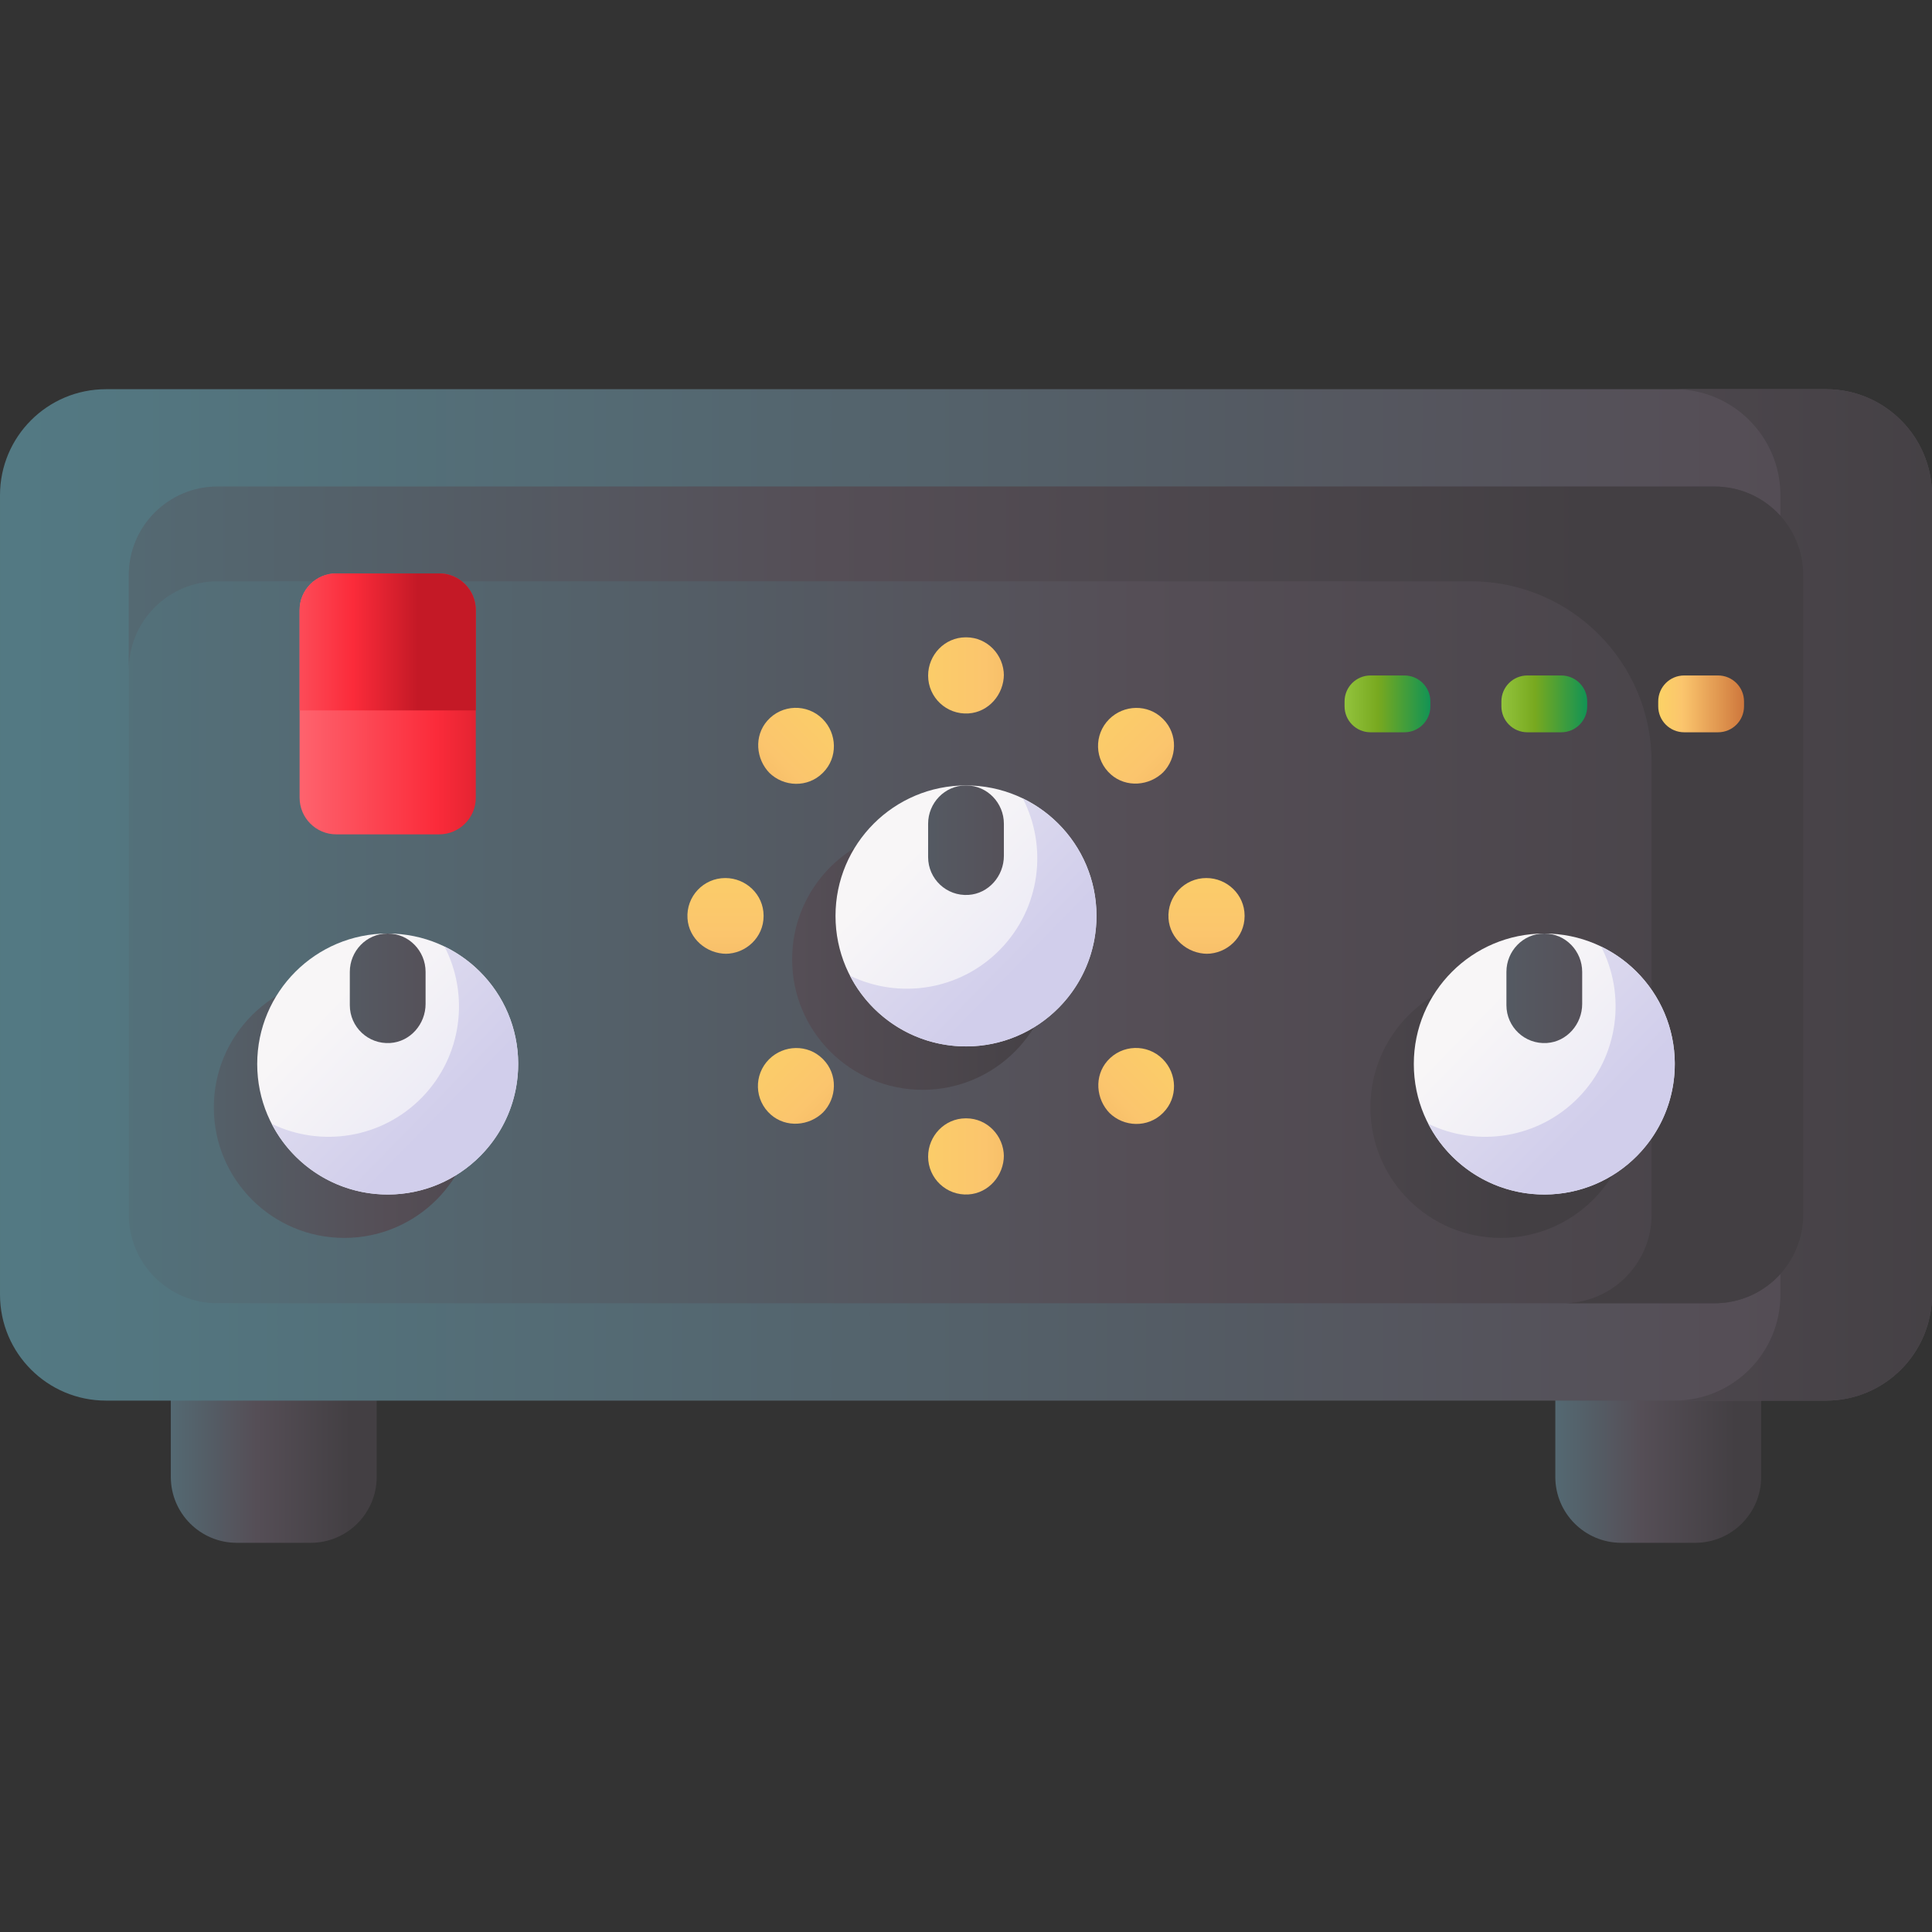 <svg id="Capa_1" enable-background="new 0 0 510 510" height="512" viewBox="0 0 510 510" width="512" xmlns="http://www.w3.org/2000/svg" xmlns:xlink="http://www.w3.org/1999/xlink"><rect x="0" y="0" width="510" height="510" fill="#333333" stroke="none"/><linearGradient id="lg1"><stop offset="0" stop-color="#537983"/><stop offset=".593" stop-color="#554e56"/><stop offset="1" stop-color="#433f43"/></linearGradient><linearGradient id="SVGID_1_" gradientUnits="userSpaceOnUse" x1="31.813" x2="92.498" xlink:href="#lg1" y1="383.261" y2="383.261"/><linearGradient id="SVGID_2_" gradientUnits="userSpaceOnUse" x1="397.287" x2="457.972" xlink:href="#lg1" y1="383.261" y2="383.261"/><linearGradient id="SVGID_3_" gradientUnits="userSpaceOnUse" x1="5.63" x2="761.032" xlink:href="#lg1" y1="236.232" y2="236.232"/><linearGradient id="SVGID_4_" gradientUnits="userSpaceOnUse" x1="94" x2="529.01" xlink:href="#lg1" y1="236.232" y2="236.232"/><linearGradient id="SVGID_5_" gradientUnits="userSpaceOnUse" x1="-30.546" x2="528.779" xlink:href="#lg1" y1="236.232" y2="236.232"/><linearGradient id="SVGID_6_" gradientUnits="userSpaceOnUse" x1="102" x2="285.255" xlink:href="#lg1" y1="253.238" y2="253.238"/><linearGradient id="SVGID_7_" gradientUnits="userSpaceOnUse" x1="-8.667" x2="178.871" xlink:href="#lg1" y1="292.333" y2="292.333"/><linearGradient id="SVGID_8_" gradientUnits="userSpaceOnUse" x1="158" x2="400.821" xlink:href="#lg1" y1="292.333" y2="292.333"/><linearGradient id="SVGID_9_" gradientUnits="userSpaceOnUse" x1="-74" x2="419.584" xlink:href="#lg1" y1="236.232" y2="236.232"/><linearGradient id="lg2"><stop offset="0" stop-color="#f8f6f7"/><stop offset=".179" stop-color="#f8f6f7"/><stop offset="1" stop-color="#e7e6f5"/></linearGradient><linearGradient id="SVGID_10_" gradientTransform="matrix(.716 .698 -.698 .716 -1707.213 412.329)" gradientUnits="userSpaceOnUse" x1="1251.66" x2="1320.553" xlink:href="#lg2" y1="-1491.742" y2="-1491.742"/><linearGradient id="SVGID_11_" gradientUnits="userSpaceOnUse" x1="173.167" x2="339.873" xlink:href="#lg1" y1="221.797" y2="221.797"/><linearGradient id="lg3"><stop offset="0" stop-color="#f8f6f7"/><stop offset="1" stop-color="#d1ceeb"/></linearGradient><linearGradient id="SVGID_12_" gradientTransform="matrix(.716 .698 -.698 .716 -1707.617 411.387)" gradientUnits="userSpaceOnUse" x1="1197.274" x2="1307.16" xlink:href="#lg3" y1="-1491.35" y2="-1491.35"/><linearGradient id="SVGID_13_" gradientTransform="matrix(.716 .698 -.698 .716 -1707.213 412.329)" gradientUnits="userSpaceOnUse" x1="1169.63" x2="1238.523" xlink:href="#lg2" y1="-1357.193" y2="-1357.193"/><linearGradient id="SVGID_14_" gradientUnits="userSpaceOnUse" x1="20.51" x2="187.216" xlink:href="#lg1" y1="260.892" y2="260.892"/><linearGradient id="SVGID_15_" gradientTransform="matrix(.716 .698 -.698 .716 -1707.617 411.387)" gradientUnits="userSpaceOnUse" x1="1115.243" x2="1225.13" xlink:href="#lg3" y1="-1356.801" y2="-1356.801"/><linearGradient id="SVGID_16_" gradientTransform="matrix(.716 .698 -.698 .716 -1707.213 412.329)" gradientUnits="userSpaceOnUse" x1="1388.266" x2="1457.159" xlink:href="#lg2" y1="-1570.3" y2="-1570.3"/><linearGradient id="SVGID_17_" gradientUnits="userSpaceOnUse" x1="325.824" x2="492.53" xlink:href="#lg1" y1="260.892" y2="260.892"/><linearGradient id="SVGID_18_" gradientTransform="matrix(.716 .698 -.698 .716 -1707.617 411.387)" gradientUnits="userSpaceOnUse" x1="1333.88" x2="1443.767" xlink:href="#lg3" y1="-1569.908" y2="-1569.908"/><linearGradient id="lg4"><stop offset="0" stop-color="#fef056"/><stop offset=".521" stop-color="#fbc56d"/><stop offset="1" stop-color="#c86d36"/></linearGradient><linearGradient id="SVGID_19_" gradientUnits="userSpaceOnUse" x1="173.167" x2="339.873" xlink:href="#lg4" y1="178.294" y2="178.294"/><linearGradient id="SVGID_20_" gradientUnits="userSpaceOnUse" x1="173.167" x2="339.873" xlink:href="#lg4" y1="305.267" y2="305.267"/><linearGradient id="SVGID_21_" gradientTransform="matrix(0 1 -1 0 2114.519 3732.519)" gradientUnits="userSpaceOnUse" x1="-3572.572" x2="-3405.866" xlink:href="#lg4" y1="1796.032" y2="1796.032"/><linearGradient id="SVGID_22_" gradientTransform="matrix(0 1 -1 0 2114.519 3732.519)" gradientUnits="userSpaceOnUse" x1="-3572.572" x2="-3405.866" xlink:href="#lg4" y1="1923.006" y2="1923.006"/><linearGradient id="SVGID_23_" gradientTransform="matrix(.707 .707 -.707 .707 1830.289 1428.328)" gradientUnits="userSpaceOnUse" x1="-2034.747" x2="-1868.041" xlink:href="#lg4" y1="211.395" y2="211.395"/><linearGradient id="SVGID_24_" gradientTransform="matrix(.707 .707 -.707 .707 1830.289 1428.328)" gradientUnits="userSpaceOnUse" x1="-2034.747" x2="-1868.041" xlink:href="#lg4" y1="338.368" y2="338.368"/><linearGradient id="SVGID_25_" gradientTransform="matrix(-.707 .707 -.707 -.707 686.191 5562.809)" gradientUnits="userSpaceOnUse" x1="-3539.47" x2="-3372.765" xlink:href="#lg4" y1="4003.946" y2="4003.946"/><linearGradient id="SVGID_26_" gradientTransform="matrix(-.707 .707 -.707 -.707 686.191 5562.809)" gradientUnits="userSpaceOnUse" x1="-3539.47" x2="-3372.765" xlink:href="#lg4" y1="4130.919" y2="4130.919"/><linearGradient id="lg5"><stop offset="0" stop-color="#fe646f"/><stop offset=".593" stop-color="#fb2b3a"/><stop offset="1" stop-color="#c41926"/></linearGradient><linearGradient id="SVGID_27_" gradientUnits="userSpaceOnUse" x1="78.431" x2="140.489" xlink:href="#lg5" y1="185.806" y2="185.806"/><linearGradient id="SVGID_28_" gradientUnits="userSpaceOnUse" x1="68.235" x2="110.309" xlink:href="#lg5" y1="169.444" y2="169.444"/><linearGradient id="lg6"><stop offset="0" stop-color="#bbec6c"/><stop offset=".586" stop-color="#78a91f"/><stop offset="1" stop-color="#02905d"/></linearGradient><linearGradient id="SVGID_29_" gradientUnits="userSpaceOnUse" x1="341.251" x2="379.725" xlink:href="#lg6" y1="185.806" y2="185.806"/><linearGradient id="SVGID_30_" gradientUnits="userSpaceOnUse" x1="382.649" x2="421.124" xlink:href="#lg6" y1="185.806" y2="185.806"/><linearGradient id="SVGID_31_" gradientUnits="userSpaceOnUse" x1="424.048" x2="462.522" xlink:href="#lg4" y1="185.806" y2="185.806"/><g><g><path d="m82.032 407.261h-19.538c-9.611 0-17.402-7.791-17.402-17.402v-30.598h54.343v30.598c0 9.611-7.792 17.402-17.403 17.402z" fill="url(#SVGID_1_)"/><path d="m447.506 407.261h-19.539c-9.611 0-17.402-7.791-17.402-17.402v-30.598h54.343v30.598c.001 9.611-7.791 17.402-17.402 17.402z" fill="url(#SVGID_2_)"/></g><path d="m482.023 369.725h-454.046c-15.451 0-27.977-12.525-27.977-27.976v-211.034c0-15.451 12.526-27.977 27.977-27.977h454.047c15.451 0 27.977 12.526 27.977 27.977v211.033c-.001 15.452-12.527 27.977-27.978 27.977z" fill="url(#SVGID_3_)"/><path d="m482.023 102.739h-40.02c15.451 0 27.977 12.526 27.977 27.977v211.033c0 15.451-12.526 27.977-27.977 27.977h40.02c15.451 0 27.977-12.525 27.977-27.977v-211.034c0-15.451-12.526-27.976-27.977-27.976z" fill="url(#SVGID_4_)"/><path d="m452.598 344.026h-395.196c-12.926 0-23.404-10.478-23.404-23.404v-168.78c0-12.926 10.478-23.404 23.404-23.404h395.195c12.926 0 23.404 10.478 23.404 23.404v168.78c.001 12.926-10.478 23.404-23.403 23.404z" fill="url(#SVGID_5_)"/><circle cx="243.542" cy="253.238" fill="url(#SVGID_6_)" r="34.446"/><circle cx="90.886" cy="292.333" fill="url(#SVGID_7_)" r="34.446"/><circle cx="396.199" cy="292.333" fill="url(#SVGID_8_)" r="34.446"/><path d="m452.598 128.438h-395.196c-12.926 0-23.404 10.478-23.404 23.404v25.011c0-12.926 10.478-23.404 23.404-23.404h330.855c26.357 0 47.724 21.367 47.724 47.724v119.449c0 12.926-10.478 23.404-23.404 23.404h40.02c12.926 0 23.404-10.478 23.404-23.404v-168.78c.001-12.926-10.478-23.404-23.403-23.404z" fill="url(#SVGID_9_)"/><g><g><circle cx="255" cy="241.78" fill="url(#SVGID_10_)" r="34.446"/><path d="m265 225.911v-8.46c0-5.501-4.397-10.092-9.897-10.109-.067 0-.135 0-.202 0-5.502.014-9.901 4.608-9.9 10.109v8.803c0 5.743 4.841 10.355 10.666 9.978 5.314-.344 9.333-4.995 9.333-10.321z" fill="url(#SVGID_11_)"/><path d="m279.043 217.113c-2.731-2.662-5.793-4.769-9.047-6.343 6.609 12.814 4.669 28.936-5.949 39.829-10.617 10.893-26.684 13.245-39.663 6.967 1.657 3.212 3.842 6.22 6.572 8.882 13.623 13.279 35.432 12.999 48.71-.624 13.28-13.624 13.001-35.432-.623-48.711z" fill="url(#SVGID_12_)"/></g></g><g><g><circle cx="102.343" cy="280.875" fill="url(#SVGID_13_)" r="34.446"/><path d="m112.343 265.006v-8.46c0-5.501-4.397-10.092-9.897-10.109-.067 0-.135 0-.202 0-5.502.014-9.901 4.608-9.9 10.109v8.803c0 5.743 4.841 10.355 10.666 9.978 5.314-.344 9.333-4.995 9.333-10.321z" fill="url(#SVGID_14_)"/><path d="m126.386 256.208c-2.731-2.662-5.793-4.769-9.047-6.343 6.609 12.814 4.669 28.936-5.949 39.829-10.617 10.893-26.684 13.245-39.663 6.967 1.657 3.212 3.842 6.22 6.572 8.882 13.623 13.279 35.432 12.999 48.71-.624 13.28-13.624 13.001-35.432-.623-48.711z" fill="url(#SVGID_15_)"/></g></g><g><g><circle cx="407.657" cy="280.875" fill="url(#SVGID_16_)" r="34.446"/><path d="m417.657 265.006v-8.46c0-5.501-4.397-10.092-9.897-10.109-.067 0-.135 0-.202 0-5.502.014-9.901 4.608-9.9 10.109v8.803c0 5.743 4.841 10.355 10.666 9.978 5.314-.344 9.333-4.995 9.333-10.321z" fill="url(#SVGID_17_)"/><path d="m431.7 256.208c-2.731-2.662-5.793-4.769-9.047-6.343 6.609 12.814 4.669 28.936-5.949 39.829-10.617 10.893-26.684 13.245-39.663 6.967 1.657 3.212 3.842 6.22 6.572 8.882 13.623 13.279 35.432 12.999 48.71-.624 13.28-13.624 13-35.432-.623-48.711z" fill="url(#SVGID_18_)"/></g></g><g><path d="m265 178.006v.343c0-5.501-4.397-10.092-9.897-10.109-.067 0-.135 0-.202 0-5.502.014-9.901 4.608-9.9 10.109 0 5.743 4.841 10.355 10.666 9.978 5.314-.344 9.333-4.995 9.333-10.321z" fill="url(#SVGID_19_)"/><path d="m265 304.979v.343c0-5.501-4.397-10.092-9.897-10.109-.067 0-.135 0-.202 0-5.502.014-9.901 4.608-9.9 10.109 0 5.743 4.841 10.355 10.666 9.978 5.314-.344 9.333-4.995 9.333-10.321z" fill="url(#SVGID_20_)"/></g><g><path d="m318.774 251.78h-.343c5.501 0 10.092-4.397 10.109-9.897 0-.067 0-.135 0-.202-.014-5.502-4.608-9.901-10.109-9.9-5.743 0-10.355 4.841-9.978 10.666.345 5.314 4.995 9.333 10.321 9.333z" fill="url(#SVGID_21_)"/><path d="m191.801 251.78h-.343c5.501 0 10.092-4.397 10.109-9.897 0-.067 0-.135 0-.202-.014-5.502-4.608-9.901-10.109-9.9-5.743 0-10.355 4.841-9.978 10.666.344 5.314 4.995 9.333 10.321 9.333z" fill="url(#SVGID_22_)"/></g><g><path d="m307.166 203.756-.242.242c3.889-3.89 4.027-10.245.15-14.147-.048-.048-.095-.096-.143-.143-3.901-3.88-10.259-3.743-14.149.148-4.061 4.061-3.899 10.746.486 14.597 4.002 3.516 10.132 3.069 13.898-.697z" fill="url(#SVGID_23_)"/><path d="m217.383 293.54-.242.242c3.889-3.889 4.027-10.245.15-14.147-.048-.048-.095-.096-.143-.143-3.901-3.88-10.259-3.743-14.149.148-4.061 4.061-3.899 10.746.486 14.597 4.001 3.515 10.132 3.069 13.898-.697z" fill="url(#SVGID_24_)"/></g><g><path d="m293.024 293.947-.242-.242c3.89 3.889 10.245 4.027 14.147.15.048-.048.096-.095.143-.143 3.88-3.901 3.743-10.259-.148-14.149-4.061-4.061-10.746-3.899-14.597.486-3.515 4.001-3.069 10.132.697 13.898z" fill="url(#SVGID_25_)"/><path d="m203.241 204.163-.242-.242c3.89 3.889 10.245 4.027 14.147.15.048-.048.096-.095.143-.143 3.88-3.901 3.743-10.259-.148-14.149-4.061-4.061-10.746-3.899-14.597.486-3.516 4.001-3.07 10.132.697 13.898z" fill="url(#SVGID_26_)"/></g><g><path d="m115.915 220.249h-27.144c-5.348 0-9.683-4.335-9.683-9.683v-49.519c0-5.348 4.335-9.683 9.683-9.683h27.144c5.348 0 9.683 4.335 9.683 9.683v49.519c0 5.348-4.335 9.683-9.683 9.683z" fill="url(#SVGID_27_)"/><path d="m115.915 151.364h-27.144c-5.348 0-9.683 4.335-9.683 9.683v26.478h46.51v-26.478c0-5.348-4.335-9.683-9.683-9.683z" fill="url(#SVGID_28_)"/></g><g><path d="m354.932 185.161v1.291c0 3.786 3.069 6.854 6.854 6.854h8.943c3.786 0 6.854-3.069 6.854-6.854v-1.291c0-3.786-3.069-6.854-6.854-6.854h-8.943c-3.785-.001-6.854 3.068-6.854 6.854z" fill="url(#SVGID_29_)"/><path d="m396.331 185.161v1.291c0 3.786 3.069 6.854 6.854 6.854h8.943c3.786 0 6.854-3.069 6.854-6.854v-1.291c0-3.786-3.069-6.854-6.854-6.854h-8.943c-3.785-.001-6.854 3.068-6.854 6.854z" fill="url(#SVGID_30_)"/><path d="m437.729 185.161v1.291c0 3.786 3.069 6.854 6.854 6.854h8.943c3.786 0 6.854-3.069 6.854-6.854v-1.291c0-3.786-3.069-6.854-6.854-6.854h-8.943c-3.785-.001-6.854 3.068-6.854 6.854z" fill="url(#SVGID_31_)"/></g></g></svg>